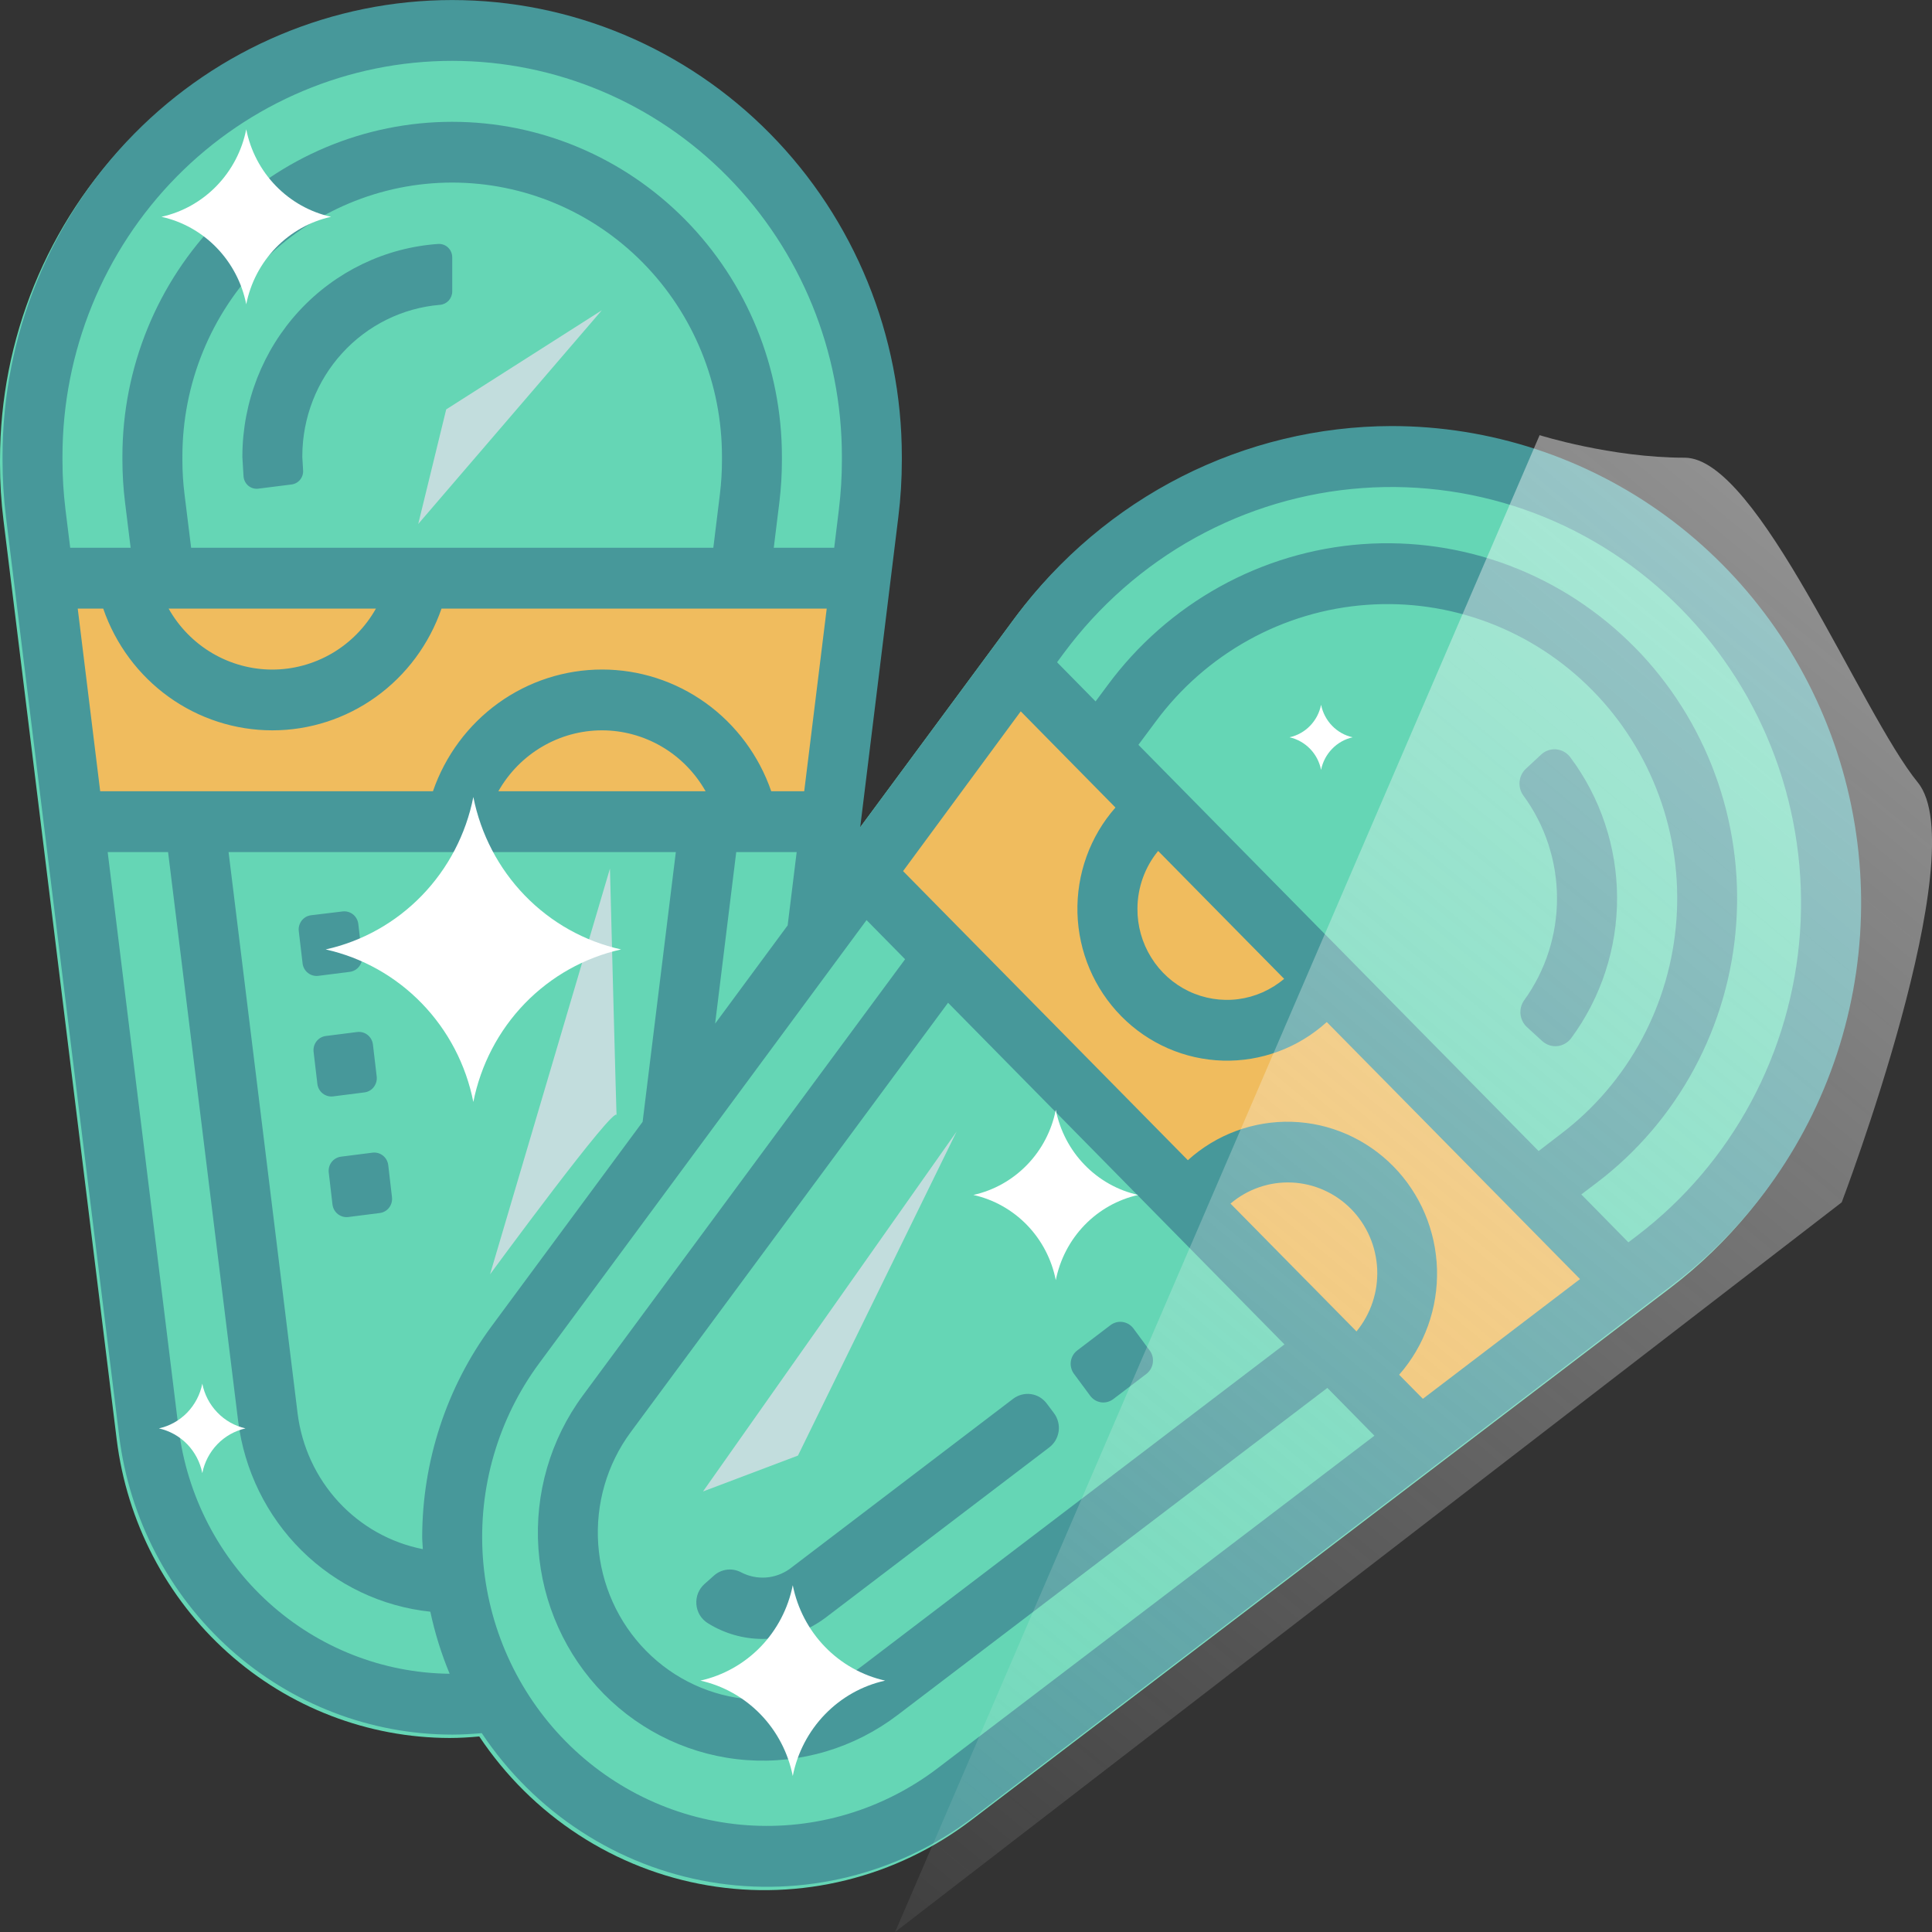 <svg width="42" height="42" viewBox="0 0 42 42" fill="none" xmlns="http://www.w3.org/2000/svg">
<rect x="0" y="0" width="42" height="42" fill="#333333" stroke="none"/>
<defs>
<linearGradient id="paint0_linear" x1="42.466" y1="10.676" x2="13.908" y2="45.23" gradientUnits="userSpaceOnUse">
<stop stop-color="white"/>
<stop offset="1" stop-color="#F2F2F2" stop-opacity="0"/>
</linearGradient>
<clipPath id="clip0">
<rect width="42" height="42" fill="white"/>
</clipPath>
</defs>
<g clip-path="url(#clip0)">
<path d="M40.404 19.699C40.4 21.308 40.029 22.893 39.321 24.332C38.612 25.77 37.586 27.023 36.321 27.991L21.114 39.569C20.303 40.187 19.377 40.631 18.392 40.874C17.407 41.118 16.383 41.156 15.383 40.986C14.383 40.816 13.427 40.441 12.574 39.885C11.72 39.328 10.987 38.602 10.419 37.749C10.204 37.769 9.989 37.782 9.775 37.782C7.998 37.779 6.282 37.119 4.95 35.925C3.617 34.73 2.759 33.084 2.537 31.293L0.076 11.312C0.025 10.904 2.21918e-05 10.492 0 10.081L0 9.998C0 7.366 1.03 4.842 2.863 2.981C4.696 1.12 7.183 0.075 9.775 0.075C12.368 0.075 14.854 1.12 16.687 2.981C18.52 4.842 19.55 7.366 19.55 9.998V10.081C19.55 10.492 19.525 10.904 19.475 11.312L18.645 18.058L22.027 13.479C23.313 11.739 25.105 10.454 27.151 9.805C29.196 9.157 31.391 9.178 33.423 9.866C35.456 10.554 37.224 11.874 38.477 13.639C39.73 15.404 40.404 17.524 40.404 19.699V19.699Z" fill="#65D6B5"/>
<path d="M18.674 18.901L30.776 31.188L35.245 27.786L22.025 14.365L18.674 18.901Z" fill="#F0BC5E"/>
<path d="M0.951 12.569H18.709L18.058 17.862H1.603L0.951 12.569Z" fill="#F0BC5E"/>
<path d="M30.25 9.262C28.665 9.266 27.103 9.642 25.686 10.361C24.269 11.081 23.035 12.123 22.081 13.407L18.7 17.985L19.529 11.239C19.58 10.831 19.605 10.419 19.605 10.008V9.925C19.605 7.293 18.575 4.769 16.742 2.908C14.909 1.047 12.422 0.001 9.83 0.001C7.237 0.001 4.751 1.047 2.918 2.908C1.085 4.769 0.055 7.293 0.055 9.925V10.008C0.055 10.419 0.08 10.831 0.13 11.239L2.591 31.221C2.814 33.011 3.672 34.658 5.004 35.852C6.337 37.047 8.052 37.707 9.83 37.709C10.044 37.709 10.259 37.696 10.473 37.677C11.042 38.53 11.775 39.256 12.628 39.812C13.482 40.369 14.437 40.743 15.437 40.913C16.437 41.083 17.461 41.045 18.446 40.802C19.432 40.559 20.358 40.114 21.169 39.496L36.375 27.919C38.09 26.614 39.356 24.794 39.995 22.717C40.634 20.641 40.613 18.413 39.935 16.349C39.258 14.286 37.958 12.491 36.219 11.218C34.481 9.946 32.392 9.262 30.25 9.262V9.262ZM24.748 16.192L25.117 15.696C25.658 14.962 26.348 14.355 27.141 13.915C27.933 13.476 28.81 13.214 29.711 13.149C30.611 13.083 31.516 13.215 32.362 13.535C33.208 13.856 33.977 14.357 34.615 15.005C35.254 15.653 35.748 16.433 36.064 17.293C36.38 18.152 36.51 19.07 36.445 19.984C36.381 20.899 36.123 21.788 35.691 22.593C35.258 23.398 34.659 24.099 33.936 24.648L33.448 25.023L24.748 16.192ZM30.932 30.409L30.416 29.886C30.969 29.256 31.263 28.436 31.239 27.593C31.215 26.75 30.875 25.949 30.288 25.353C29.701 24.757 28.911 24.411 28.081 24.387C27.251 24.363 26.443 24.661 25.823 25.222L19.632 18.937L22.19 15.464L24.249 17.555C23.695 18.184 23.4 19.005 23.423 19.848C23.446 20.692 23.787 21.494 24.375 22.091C24.963 22.688 25.753 23.033 26.584 23.057C27.415 23.081 28.224 22.78 28.843 22.218L34.348 27.806L30.932 30.409ZM27.923 29.226L18.73 36.226C18.04 36.751 17.186 37.006 16.326 36.944C15.465 36.882 14.655 36.507 14.045 35.887C13.435 35.268 13.066 34.446 13.005 33.572C12.944 32.698 13.195 31.831 13.713 31.131L20.61 21.799L27.923 29.226ZM17.319 18.524L17.133 20.035L17.123 20.117L15.546 22.253L16.005 18.524H17.319ZM3.965 10.006V9.923C3.965 8.344 4.583 6.83 5.683 5.713C6.783 4.596 8.274 3.969 9.83 3.969C11.385 3.969 12.877 4.596 13.977 5.713C15.077 6.83 15.695 8.344 15.695 9.923V10.006C15.695 10.253 15.68 10.499 15.65 10.744L15.507 11.908H4.155L4.012 10.75C3.981 10.503 3.965 10.255 3.965 10.006V10.006ZM8.172 13.231C7.945 13.634 7.617 13.968 7.221 14.201C6.825 14.433 6.376 14.556 5.919 14.556C5.462 14.556 5.013 14.433 4.617 14.201C4.221 13.968 3.893 13.634 3.666 13.231H8.172ZM2.244 13.231C2.511 14.005 3.008 14.675 3.667 15.149C4.326 15.623 5.113 15.877 5.921 15.877C6.728 15.877 7.515 15.623 8.174 15.149C8.833 14.675 9.33 14.005 9.598 13.231H17.972L17.483 17.201H16.766C16.499 16.427 16.001 15.757 15.343 15.283C14.684 14.809 13.896 14.555 13.089 14.555C12.282 14.555 11.494 14.809 10.835 15.283C10.177 15.757 9.679 16.427 9.412 17.201H2.178L1.69 13.231H2.244ZM15.341 17.201H10.834C11.062 16.798 11.39 16.464 11.786 16.232C12.181 16 12.63 15.877 13.087 15.877C13.544 15.877 13.992 16 14.388 16.232C14.783 16.464 15.111 16.798 15.339 17.201H15.341ZM26.75 26.165C27.122 25.849 27.598 25.685 28.083 25.707C28.568 25.729 29.028 25.934 29.371 26.282C29.715 26.631 29.917 27.097 29.939 27.59C29.961 28.082 29.8 28.565 29.489 28.944L26.75 26.165ZM24.727 19.752C24.729 19.294 24.888 18.851 25.177 18.499L27.916 21.279C27.631 21.52 27.285 21.673 26.917 21.721C26.55 21.768 26.176 21.708 25.841 21.548C25.506 21.387 25.223 21.133 25.026 20.815C24.828 20.497 24.724 20.128 24.727 19.752V19.752ZM1.358 9.923C1.358 7.642 2.251 5.455 3.839 3.842C5.428 2.229 7.583 1.323 9.83 1.323C12.077 1.323 14.232 2.229 15.82 3.842C17.409 5.455 18.302 7.642 18.302 9.923V10.006C18.302 10.363 18.28 10.719 18.237 11.073L18.135 11.908H16.821L16.944 10.909C16.98 10.61 16.998 10.309 16.998 10.008V9.925C16.998 7.995 16.243 6.144 14.899 4.779C13.554 3.414 11.731 2.648 9.83 2.648C7.929 2.648 6.105 3.414 4.761 4.779C3.417 6.144 2.661 7.995 2.661 9.925V10.008C2.662 10.309 2.68 10.611 2.717 10.911L2.84 11.908H1.526L1.423 11.074C1.38 10.72 1.358 10.364 1.358 10.008V9.923ZM3.883 31.057L2.341 18.524H3.654L5.177 30.893C5.31 31.961 5.796 32.952 6.554 33.704C7.313 34.456 8.3 34.926 9.355 35.037C9.453 35.499 9.594 35.951 9.775 36.386C8.325 36.371 6.928 35.823 5.845 34.843C4.762 33.864 4.065 32.519 3.884 31.057H3.883ZM9.178 33.409C9.178 33.499 9.189 33.587 9.192 33.677C8.49 33.539 7.85 33.18 7.361 32.651C6.872 32.121 6.561 31.449 6.47 30.729L4.969 18.524H14.692L13.97 24.388L10.677 28.844C9.707 30.163 9.182 31.764 9.178 33.409ZM20.387 38.437C19.195 39.345 17.72 39.785 16.234 39.678C14.747 39.571 13.349 38.923 12.295 37.853C11.241 36.783 10.603 35.364 10.497 33.855C10.392 32.346 10.826 30.849 11.72 29.638L18.838 20.002L19.676 20.853L12.67 30.337C11.964 31.293 11.622 32.474 11.705 33.666C11.789 34.857 12.293 35.978 13.124 36.823C13.956 37.667 15.06 38.179 16.234 38.263C17.408 38.348 18.572 38 19.513 37.283L28.856 30.172L29.879 31.211L20.387 38.437ZM35.593 26.86L35.4 27.007L34.376 25.966L34.718 25.707C35.591 25.044 36.312 24.198 36.834 23.227C37.356 22.256 37.667 21.182 37.744 20.078C37.822 18.975 37.665 17.867 37.284 16.831C36.903 15.794 36.307 14.853 35.537 14.071C34.766 13.289 33.839 12.684 32.818 12.297C31.797 11.91 30.706 11.751 29.619 11.829C28.532 11.908 27.475 12.223 26.518 12.753C25.561 13.283 24.728 14.015 24.075 14.901L23.817 15.248L22.98 14.397L23.125 14.2C23.891 13.165 24.867 12.308 25.987 11.688C27.108 11.069 28.346 10.701 29.618 10.61C30.891 10.518 32.168 10.705 33.363 11.158C34.558 11.611 35.643 12.32 36.545 13.236C37.447 14.151 38.145 15.253 38.591 16.466C39.037 17.68 39.221 18.976 39.131 20.268C39.041 21.56 38.678 22.817 38.068 23.954C37.458 25.091 36.614 26.082 35.593 26.86V26.86Z" fill="#47989A"/>
<path d="M23.419 29.357L24.14 28.808C24.216 28.75 24.311 28.725 24.405 28.739C24.5 28.753 24.584 28.804 24.641 28.881L24.993 29.358C25.021 29.396 25.042 29.44 25.054 29.486C25.065 29.532 25.068 29.58 25.061 29.627C25.055 29.675 25.039 29.72 25.015 29.761C24.991 29.802 24.959 29.838 24.922 29.867L24.201 30.416C24.163 30.444 24.12 30.465 24.075 30.477C24.029 30.489 23.982 30.492 23.935 30.485C23.889 30.478 23.844 30.462 23.804 30.438C23.763 30.413 23.728 30.381 23.7 30.343L23.347 29.866C23.319 29.828 23.298 29.784 23.287 29.738C23.275 29.692 23.272 29.644 23.279 29.596C23.286 29.549 23.301 29.504 23.325 29.463C23.349 29.422 23.381 29.386 23.419 29.357V29.357Z" fill="#47989A"/>
<path d="M17.948 35.166L22.809 31.466C22.864 31.424 22.911 31.372 22.946 31.312C22.981 31.252 23.004 31.185 23.014 31.116C23.024 31.047 23.02 30.976 23.002 30.909C22.985 30.841 22.955 30.777 22.913 30.722L22.758 30.515C22.716 30.459 22.665 30.412 22.606 30.376C22.547 30.34 22.481 30.317 22.413 30.307C22.345 30.297 22.275 30.301 22.209 30.319C22.142 30.336 22.079 30.367 22.024 30.409L17.163 34.11C17.011 34.217 16.833 34.281 16.648 34.294C16.463 34.306 16.278 34.268 16.113 34.182C16.02 34.132 15.913 34.111 15.808 34.123C15.703 34.135 15.604 34.179 15.524 34.249L15.315 34.435C15.253 34.49 15.205 34.559 15.174 34.636C15.144 34.713 15.132 34.797 15.139 34.88C15.146 34.963 15.172 35.043 15.215 35.114C15.259 35.184 15.318 35.244 15.388 35.287C15.746 35.511 16.159 35.629 16.58 35.629C17.073 35.627 17.552 35.465 17.948 35.166V35.166Z" fill="#47989A"/>
<path d="M33.17 16.713C33.092 16.787 33.043 16.888 33.034 16.996C33.025 17.105 33.055 17.212 33.12 17.299C33.59 17.941 33.845 18.718 33.848 19.517C33.851 20.316 33.602 21.096 33.137 21.741C33.073 21.828 33.044 21.937 33.054 22.045C33.065 22.153 33.114 22.254 33.193 22.327L33.524 22.63C33.568 22.67 33.62 22.701 33.676 22.721C33.732 22.74 33.792 22.747 33.851 22.742C33.91 22.736 33.967 22.718 34.019 22.689C34.071 22.66 34.117 22.621 34.153 22.573C34.806 21.69 35.158 20.615 35.154 19.511C35.15 18.407 34.791 17.334 34.132 16.456C34.095 16.409 34.049 16.369 33.997 16.341C33.945 16.312 33.887 16.295 33.828 16.29C33.769 16.285 33.709 16.293 33.653 16.313C33.597 16.332 33.545 16.364 33.502 16.405L33.17 16.713Z" fill="#47989A"/>
<path d="M5.616 10.623L6.338 10.532C6.411 10.523 6.477 10.486 6.524 10.429C6.57 10.372 6.594 10.3 6.589 10.226L6.572 9.935C6.572 9.927 6.572 9.919 6.572 9.911C6.575 9.083 6.884 8.286 7.438 7.678C7.992 7.07 8.75 6.695 9.563 6.627C9.635 6.622 9.703 6.589 9.753 6.536C9.802 6.482 9.83 6.412 9.831 6.339V5.595C9.831 5.555 9.823 5.516 9.808 5.479C9.793 5.443 9.77 5.41 9.742 5.383C9.714 5.355 9.68 5.334 9.644 5.321C9.607 5.307 9.568 5.301 9.529 5.303C8.376 5.382 7.296 5.902 6.505 6.757C5.715 7.612 5.273 8.74 5.269 9.913C5.268 9.92 5.268 9.928 5.269 9.935L5.294 10.353C5.297 10.393 5.307 10.431 5.325 10.467C5.343 10.502 5.367 10.533 5.397 10.559C5.428 10.584 5.463 10.603 5.5 10.614C5.538 10.625 5.577 10.628 5.616 10.623V10.623Z" fill="#47989A"/>
<path d="M6.762 19.897L7.447 19.814C7.527 19.804 7.609 19.827 7.673 19.877C7.737 19.928 7.779 20.003 7.789 20.084L7.87 20.78C7.88 20.862 7.858 20.944 7.808 21.009C7.758 21.075 7.685 21.117 7.604 21.127L6.92 21.214C6.839 21.224 6.758 21.201 6.694 21.151C6.629 21.1 6.588 21.026 6.578 20.944L6.496 20.248C6.49 20.207 6.493 20.166 6.503 20.126C6.514 20.086 6.532 20.049 6.556 20.016C6.581 19.983 6.612 19.956 6.647 19.935C6.682 19.915 6.721 19.902 6.762 19.897V19.897Z" fill="#47989A"/>
<path d="M7.413 25.145L8.098 25.058C8.178 25.048 8.26 25.07 8.324 25.121C8.388 25.171 8.43 25.246 8.44 25.328L8.521 26.023C8.531 26.105 8.509 26.187 8.459 26.253C8.41 26.318 8.336 26.36 8.256 26.37L7.571 26.457C7.49 26.467 7.409 26.444 7.345 26.394C7.28 26.343 7.239 26.269 7.228 26.187L7.147 25.492C7.142 25.451 7.145 25.41 7.155 25.371C7.166 25.331 7.184 25.294 7.209 25.262C7.234 25.23 7.265 25.203 7.3 25.183C7.335 25.163 7.373 25.15 7.413 25.145V25.145Z" fill="#47989A"/>
<path d="M7.08 22.522L7.765 22.435C7.846 22.425 7.927 22.447 7.991 22.498C8.055 22.549 8.097 22.623 8.107 22.705L8.189 23.401C8.194 23.442 8.191 23.483 8.18 23.522C8.169 23.561 8.151 23.598 8.126 23.631C8.102 23.663 8.071 23.69 8.036 23.71C8.001 23.73 7.962 23.743 7.922 23.748L7.238 23.835C7.158 23.844 7.079 23.821 7.015 23.771C6.952 23.721 6.911 23.648 6.9 23.568L6.818 22.872C6.813 22.832 6.815 22.791 6.825 22.751C6.835 22.712 6.853 22.675 6.877 22.642C6.902 22.609 6.932 22.582 6.967 22.561C7.002 22.541 7.04 22.527 7.08 22.522V22.522Z" fill="#47989A"/>
<path d="M9.092 11.391L13.083 6.745L9.7 8.9L9.092 11.391Z" fill="#C2DDDD"/>
<path d="M13.26 18.882L10.653 27.703C10.653 27.703 13.405 23.953 13.405 24.248C13.405 24.542 13.26 18.882 13.26 18.882Z" fill="#C2DDDD"/>
<path d="M20.796 24.599L15.283 32.423L17.347 31.643L20.796 24.599Z" fill="#C2DDDD"/>
<path opacity="0.49" d="M33.47 9.46L19.459 42L40.037 26.138C40.037 26.138 42.932 18.53 41.692 17.011C40.451 15.493 38.227 9.95 36.624 9.95C35.021 9.95 33.47 9.46 33.47 9.46Z" fill="url(#paint0_linear)"/>
<path d="M5.353 2.811C5.445 3.276 5.669 3.703 5.996 4.04C6.324 4.378 6.741 4.612 7.197 4.713C6.741 4.814 6.324 5.048 5.996 5.386C5.669 5.723 5.445 6.151 5.353 6.615C5.261 6.151 5.037 5.724 4.71 5.386C4.383 5.048 3.966 4.814 3.51 4.713C3.966 4.612 4.383 4.378 4.71 4.04C5.037 3.702 5.261 3.275 5.353 2.811V2.811Z" fill="white"/>
<path d="M10.29 17.326C10.451 18.135 10.84 18.88 11.41 19.468C11.98 20.057 12.707 20.464 13.502 20.64C12.707 20.817 11.98 21.225 11.41 21.813C10.84 22.402 10.451 23.146 10.29 23.956C10.13 23.147 9.741 22.402 9.171 21.814C8.601 21.225 7.874 20.817 7.08 20.64C7.874 20.464 8.601 20.057 9.171 19.468C9.741 18.88 10.13 18.135 10.29 17.326V17.326Z" fill="white"/>
<path d="M17.234 34.461C17.335 34.967 17.578 35.433 17.935 35.801C18.291 36.169 18.746 36.424 19.242 36.535C18.745 36.645 18.291 36.9 17.934 37.269C17.578 37.637 17.334 38.103 17.234 38.609C17.134 38.103 16.89 37.637 16.534 37.269C16.177 36.901 15.723 36.646 15.226 36.535C15.723 36.424 16.177 36.169 16.534 35.801C16.89 35.433 17.134 34.967 17.234 34.461V34.461Z" fill="white"/>
<path d="M4.398 30.08C4.445 30.317 4.559 30.535 4.726 30.707C4.892 30.88 5.105 31 5.337 31.052C5.105 31.104 4.892 31.224 4.726 31.396C4.559 31.569 4.445 31.787 4.398 32.024C4.351 31.786 4.236 31.568 4.069 31.395C3.901 31.223 3.687 31.104 3.454 31.052C3.687 31.001 3.901 30.881 4.069 30.709C4.236 30.536 4.351 30.317 4.398 30.08V30.08Z" fill="white"/>
<path d="M28.719 15.321C28.754 15.493 28.837 15.652 28.959 15.778C29.081 15.904 29.236 15.991 29.406 16.028C29.236 16.066 29.081 16.153 28.959 16.279C28.837 16.405 28.753 16.564 28.719 16.737C28.685 16.564 28.602 16.405 28.48 16.279C28.358 16.154 28.203 16.066 28.033 16.028C28.203 15.991 28.358 15.904 28.48 15.778C28.602 15.652 28.685 15.493 28.719 15.321V15.321Z" fill="white"/>
<path d="M22.952 24.126C23.042 24.578 23.259 24.994 23.577 25.322C23.895 25.651 24.301 25.879 24.744 25.977C24.301 26.076 23.895 26.304 23.577 26.633C23.259 26.962 23.042 27.378 22.952 27.83C22.863 27.378 22.646 26.962 22.328 26.633C22.009 26.304 21.604 26.076 21.16 25.977C21.604 25.879 22.009 25.651 22.328 25.322C22.646 24.994 22.863 24.578 22.952 24.126V24.126Z" fill="white"/>
</g>

</svg>
